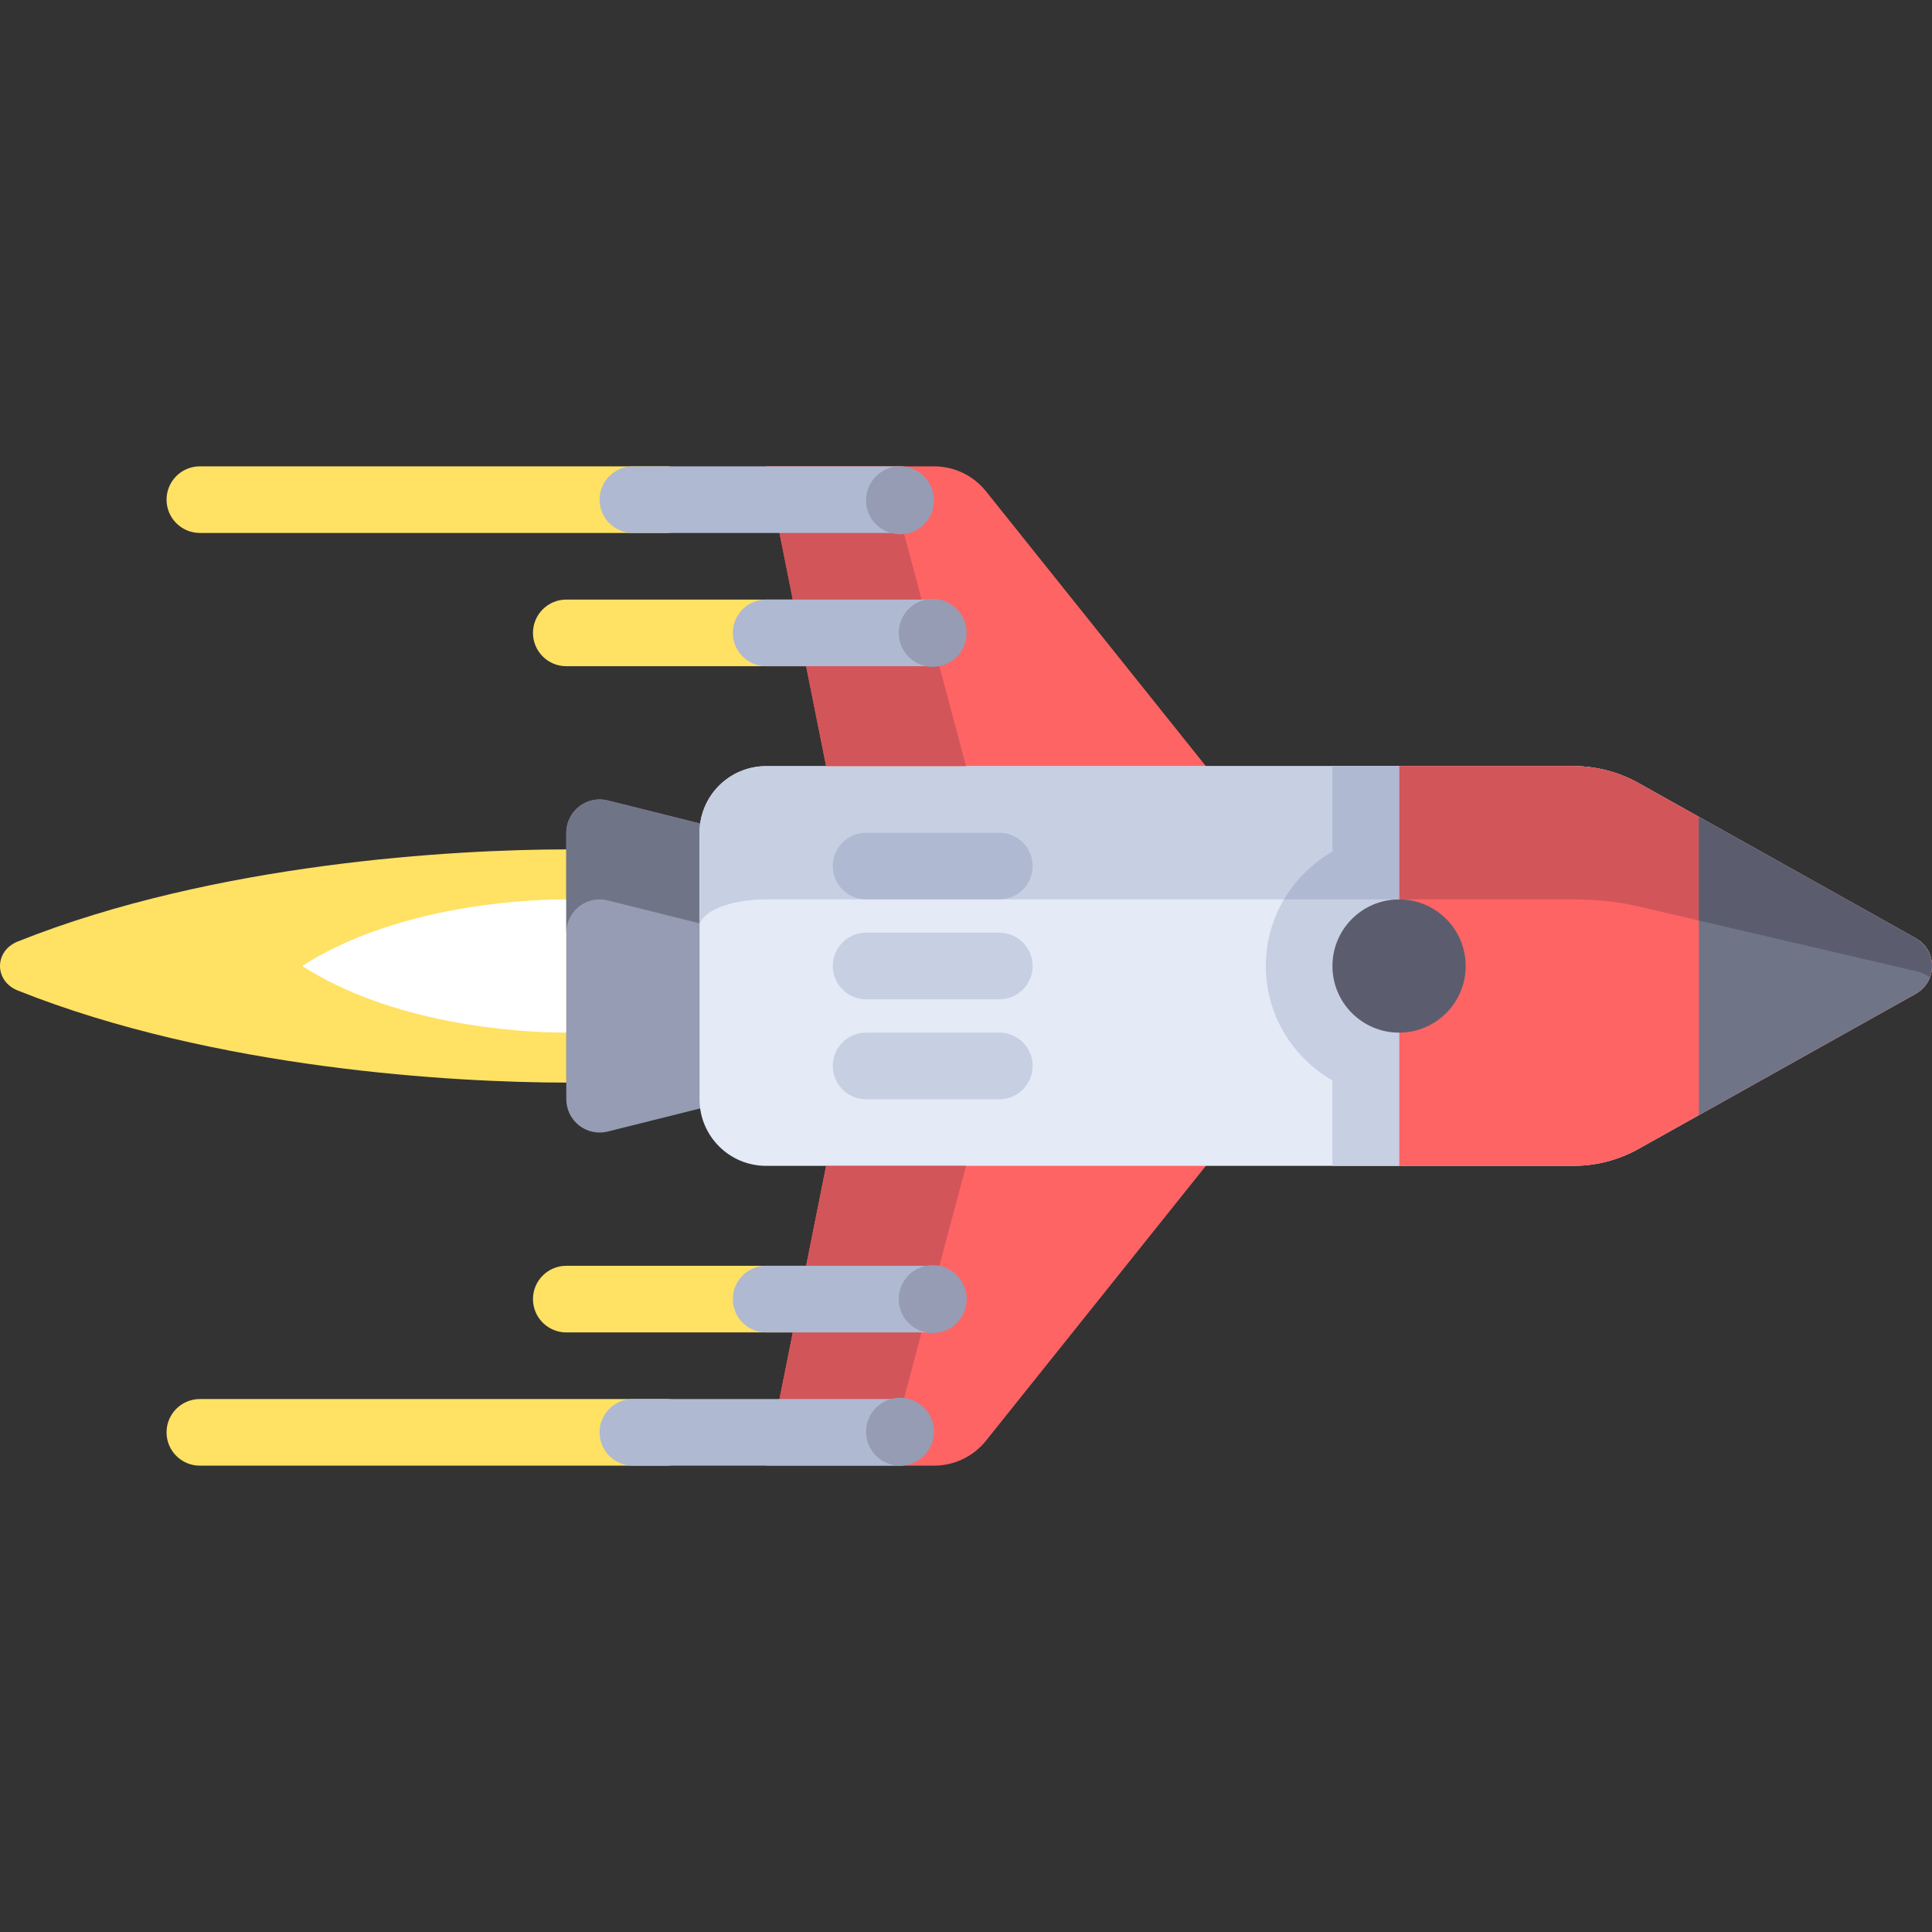 <?xml version="1.0" encoding="UTF-8" standalone="no"?>
<svg
   xmlns:dc="http://purl.org/dc/elements/1.1/"
   xmlns:cc="http://creativecommons.org/ns#"
   xmlns:rdf="http://www.w3.org/1999/02/22-rdf-syntax-ns#"
   xmlns:svg="http://www.w3.org/2000/svg"
   xmlns="http://www.w3.org/2000/svg"
   xmlns:sodipodi="http://sodipodi.sourceforge.net/DTD/sodipodi-0.dtd"
   xmlns:inkscape="http://www.inkscape.org/namespaces/inkscape"
   inkscape:version="1.0 (4035a4fb49, 2020-05-01)"
   sodipodi:docname="263385.svg"
   xml:space="preserve"
   style="enable-background:new 0 0 512 512;"
   viewBox="0 0 512 512"
   y="0px"
   x="0px"
   id="Layer_1"
   version="1.1"><rect x="0" y="0" width="512" height="512" fill="#333333" stroke="none"/><defs
   id="defs107" /><sodipodi:namedview
   inkscape:current-layer="Layer_1"
   inkscape:window-maximized="1"
   inkscape:window-y="308"
   inkscape:window-x="-8"
   inkscape:cy="286.55364"
   inkscape:cx="8.3297436"
   inkscape:zoom="0.79825726"
   showgrid="false"
   id="namedview105"
   inkscape:window-height="745"
   inkscape:window-width="1366"
   inkscape:pageshadow="2"
   inkscape:pageopacity="0"
   guidetolerance="10"
   gridtolerance="10"
   objecttolerance="10"
   borderopacity="1"
   bordercolor="#666666"
   pagecolor="#ffffff" />



















<g
   inkscape:export-ydpi="23.561932"
   inkscape:export-xdpi="23.561932"
   transform="rotate(90,256,256)"
   id="g182"><g
     id="g10">
	<path
   style="fill:#ffe164"
   d="m 132.412,467.862 v 0 c -4.875,0 -8.828,-3.953 -8.828,-8.828 V 335.446 c 0,-4.875 3.953,-8.828 8.828,-8.828 v 0 c 4.875,0 8.828,3.953 8.828,8.828 v 123.588 c 0,4.875 -3.953,8.828 -8.828,8.828 z"
   id="path2" />
	<path
   style="fill:#ffe164"
   d="m 379.589,467.862 v 0 c -4.875,0 -8.828,-3.953 -8.828,-8.828 V 335.446 c 0,-4.875 3.953,-8.828 8.828,-8.828 v 0 c 4.875,0 8.828,3.953 8.828,8.828 v 123.588 c 0,4.875 -3.953,8.828 -8.828,8.828 z"
   id="path4" />
	<path
   style="fill:#ffe164"
   d="m 344.278,370.756 v 0 c -4.875,0 -8.828,-3.953 -8.828,-8.828 v -97.105 c 0,-4.875 3.953,-8.828 8.828,-8.828 v 0 c 4.875,0 8.828,3.953 8.828,8.828 v 97.105 c 0,4.876 -3.953,8.828 -8.828,8.828 z"
   id="path6" />
	<path
   style="fill:#ffe164"
   d="m 167.723,370.756 v 0 c -4.875,0 -8.828,-3.953 -8.828,-8.828 v -97.105 c 0,-4.875 3.953,-8.828 8.828,-8.828 v 0 c 4.875,0 8.828,3.953 8.828,8.828 v 97.105 c 0,4.876 -3.953,8.828 -8.828,8.828 z"
   id="path8" />
</g><path
     style="fill:#ff6464"
     d="M 256,150.063 130.21,250.695 c -4.188,3.35 -6.626,8.423 -6.626,13.787 v 44.481 L 256,282.479 388.416,308.962 v -44.481 c 0,-5.364 -2.438,-10.437 -6.626,-13.787 z"
     id="path12" /><path
     style="fill:#ffe164"
     d="m 225.103,361.906 c 0,29.551 3.571,93.193 24.392,145.365 2.516,6.305 10.494,6.305 13.01,0 20.821,-52.172 24.392,-115.814 24.392,-145.365 z"
     id="path14" /><path
     style="fill:#ffffff"
     d="m 238.345,361.906 c 0,14.173 2.452,46.271 17.655,70.032 15.204,-23.761 17.655,-55.859 17.655,-70.032 z"
     id="path16" /><path
     style="fill:#959cb3"
     d="m 299.876,350.958 -10.499,-41.997 h -66.753 l -10.499,41.997 c -0.66,2.638 -0.065,5.431 1.608,7.573 1.673,2.142 4.237,3.396 6.957,3.396 h 70.622 c 2.72,0 5.285,-1.255 6.957,-3.396 1.673,-2.142 2.266,-4.935 1.607,-7.573 z"
     id="path18" /><path
     style="fill:#707487"
     d="m 238.609,350.958 10.499,-41.997 h -26.483 l -10.499,41.997 c -0.66,2.638 -0.065,5.431 1.608,7.573 1.673,2.142 4.237,3.396 6.957,3.396 h 26.483 c -2.72,0 -5.285,-1.255 -6.957,-3.396 -1.672,-2.141 -2.268,-4.935 -1.608,-7.573 z"
     id="path20" /><path
     style="fill:#e4eaf6"
     d="M 248.639,4.316 207.53,77.773 c -2.948,5.269 -4.497,11.207 -4.497,17.245 v 213.945 c 0,9.751 7.904,17.655 17.655,17.655 h 70.622 c 9.751,0 17.655,-7.904 17.655,-17.655 V 95.013 c 0,-6.038 -1.548,-11.976 -4.498,-17.245 L 263.362,4.316 c -3.221,-5.755 -11.502,-5.755 -14.723,0 z"
     id="path22" /><path
     style="fill:#c7cfe2"
     d="M 238.345,308.962 V 95.018 c 0,-6.038 0.644,-11.976 1.874,-17.244 L 257.347,4.317 c 0.321,-1.474 0.898,-2.664 1.581,-3.729 -3.669,-1.35 -8.118,-0.15 -10.289,3.729 L 207.53,77.773 c -2.948,5.269 -4.497,11.206 -4.497,17.244 v 213.945 c 0,9.75 7.905,17.655 17.655,17.655 H 245.7 c -4.061,10e-4 -7.355,-7.904 -7.355,-17.655 z"
     id="path24" /><path
     style="fill:#ff6464"
     d="m 263.362,4.316 c -3.22,-5.753 -11.501,-5.753 -14.721,0 l -41.11,73.457 c -2.948,5.269 -4.497,11.206 -4.497,17.244 v 46.218 H 308.967 V 95.013 c 0,-6.038 -1.548,-11.976 -4.498,-17.245 z"
     id="path26" /><path
     style="fill:#d2555a"
     d="m 238.345,95.018 c 0,-6.038 0.644,-11.976 1.874,-17.244 L 257.347,4.317 c 0.321,-1.474 0.898,-2.664 1.581,-3.729 -1.788,-0.658 -3.755,-0.686 -5.559,-0.119 -0.135,0.044 -0.262,0.108 -0.393,0.158 -0.689,0.256 -1.334,0.626 -1.944,1.069 -0.19,0.14 -0.386,0.269 -0.566,0.428 -0.694,0.607 -1.333,1.31 -1.826,2.193 l -41.109,73.456 c -2.948,5.269 -4.497,11.206 -4.497,17.244 v 46.218 h 35.311 z"
     id="path28" /><path
     style="fill:#c7cfe2"
     d="M 308.967,141.235 H 203.034 v 17.655 h 22.637 c 6.089,10.511 17.302,17.655 30.33,17.655 13.028,0 24.241,-7.145 30.33,-17.655 h 22.637 v -17.655 z"
     id="path30" /><circle
     style="fill:#5b5d6e"
     cx="256.005"
     cy="141.233"
     r="17.655"
     id="circle32" /><path
     style="fill:#afb9d2"
     d="m 238.345,171.716 v -30.482 h -35.311 v 17.655 h 22.637 c 3.065,5.293 7.434,9.724 12.674,12.827 z"
     id="path34" /><path
     style="fill:#707487"
     d="m 248.64,4.316 -32.162,57.47 h 79.047 L 263.361,4.316 c -3.22,-5.755 -11.501,-5.755 -14.721,0 z"
     id="path36" /><path
     style="fill:#5b5d6e"
     d="m 243.947,61.786 13.401,-57.47 c 0.321,-1.474 0.898,-2.664 1.581,-3.729 -1.788,-0.658 -3.755,-0.686 -5.559,-0.119 -0.036,0.012 -0.072,0.031 -0.108,0.044 -0.095,0.039 -0.189,0.078 -0.285,0.115 -0.689,0.256 -1.334,0.626 -1.944,1.069 -0.066,0.049 -0.131,0.102 -0.198,0.149 -0.121,0.095 -0.252,0.177 -0.369,0.279 -0.693,0.606 -1.332,1.31 -1.825,2.191 l -32.162,57.47 h 27.468 z"
     id="path38" /><g
     id="g44">
	<polygon
   style="fill:#d2555a"
   points="203.034,293.072 203.034,255.996 123.584,277.182 123.584,308.962 "
   id="polygon40" />
	<polygon
   style="fill:#d2555a"
   points="308.967,293.072 308.967,255.996 388.417,277.182 388.417,308.962 "
   id="polygon42" />
</g><g
     id="g54">
	<path
   style="fill:#afb9d2"
   d="m 132.412,264.824 v 0 c -4.875,0 -8.828,3.953 -8.828,8.828 v 70.622 c 0,4.875 3.953,8.828 8.828,8.828 v 0 c 4.875,0 8.828,-3.953 8.828,-8.828 v -70.622 c 0,-4.876 -3.953,-8.828 -8.828,-8.828 z"
   id="path46" />
	<path
   style="fill:#afb9d2"
   d="m 167.723,255.996 v 0 c -4.875,0 -8.828,3.953 -8.828,8.828 v 44.139 c 0,4.875 3.953,8.828 8.828,8.828 v 0 c 4.875,0 8.828,-3.953 8.828,-8.828 v -44.139 c 0,-4.876 -3.953,-8.828 -8.828,-8.828 z"
   id="path48" />
	<path
   style="fill:#afb9d2"
   d="m 379.589,264.824 v 0 c 4.875,0 8.828,3.953 8.828,8.828 v 70.622 c 0,4.875 -3.953,8.828 -8.828,8.828 v 0 c -4.875,0 -8.828,-3.953 -8.828,-8.828 v -70.622 c 0,-4.876 3.953,-8.828 8.828,-8.828 z"
   id="path50" />
	<path
   style="fill:#afb9d2"
   d="m 344.278,255.996 v 0 c 4.875,0 8.828,3.953 8.828,8.828 v 44.139 c 0,4.875 -3.953,8.828 -8.828,8.828 v 0 c -4.875,0 -8.828,-3.953 -8.828,-8.828 v -44.139 c 0,-4.876 3.953,-8.828 8.828,-8.828 z"
   id="path52" />
</g><g
     id="g64">
	<circle
   style="fill:#959cb3"
   cx="132.582"
   cy="273.484"
   r="8.999"
   id="circle56" />
	<circle
   style="fill:#959cb3"
   cx="167.727"
   cy="264.821"
   r="8.999"
   id="circle58" />
	<circle
   style="fill:#959cb3"
   cx="379.417"
   cy="273.484"
   r="8.999"
   id="circle60" />
	<circle
   style="fill:#959cb3"
   cx="344.282"
   cy="264.821"
   r="8.999"
   id="circle62" />
</g><g
     id="g70">
	<path
   style="fill:#c7cfe2"
   d="m 256,291.307 v 0 c 4.875,0 8.828,-3.953 8.828,-8.828 v -35.311 c 0,-4.875 -3.953,-8.828 -8.828,-8.828 v 0 c -4.875,0 -8.828,3.953 -8.828,8.828 v 35.311 c 0.001,4.875 3.953,8.828 8.828,8.828 z"
   id="path66" />
	<path
   style="fill:#c7cfe2"
   d="m 282.484,291.307 v 0 c 4.875,0 8.828,-3.953 8.828,-8.828 v -35.311 c 0,-4.875 -3.953,-8.828 -8.828,-8.828 v 0 c -4.875,0 -8.828,3.953 -8.828,8.828 v 35.311 c 0,4.875 3.953,8.828 8.828,8.828 z"
   id="path68" />
</g><path
     style="fill:#afb9d2"
     d="m 229.517,291.307 v 0 c 4.875,0 8.828,-3.953 8.828,-8.828 v -35.311 c 0,-4.875 -3.953,-8.828 -8.828,-8.828 v 0 c -4.875,0 -8.828,3.953 -8.828,8.828 v 35.311 c 0,4.875 3.953,8.828 8.828,8.828 z"
     id="path72" /></g>
<g
   id="g74">
</g>
<g
   id="g76">
</g>
<g
   id="g78">
</g>
<g
   id="g80">
</g>
<g
   id="g82">
</g>
<g
   id="g84">
</g>
<g
   id="g86">
</g>
<g
   id="g88">
</g>
<g
   id="g90">
</g>
<g
   id="g92">
</g>
<g
   id="g94">
</g>
<g
   id="g96">
</g>
<g
   id="g98">
</g>
<g
   id="g100">
</g>
<g
   id="g102">
</g>
</svg>
